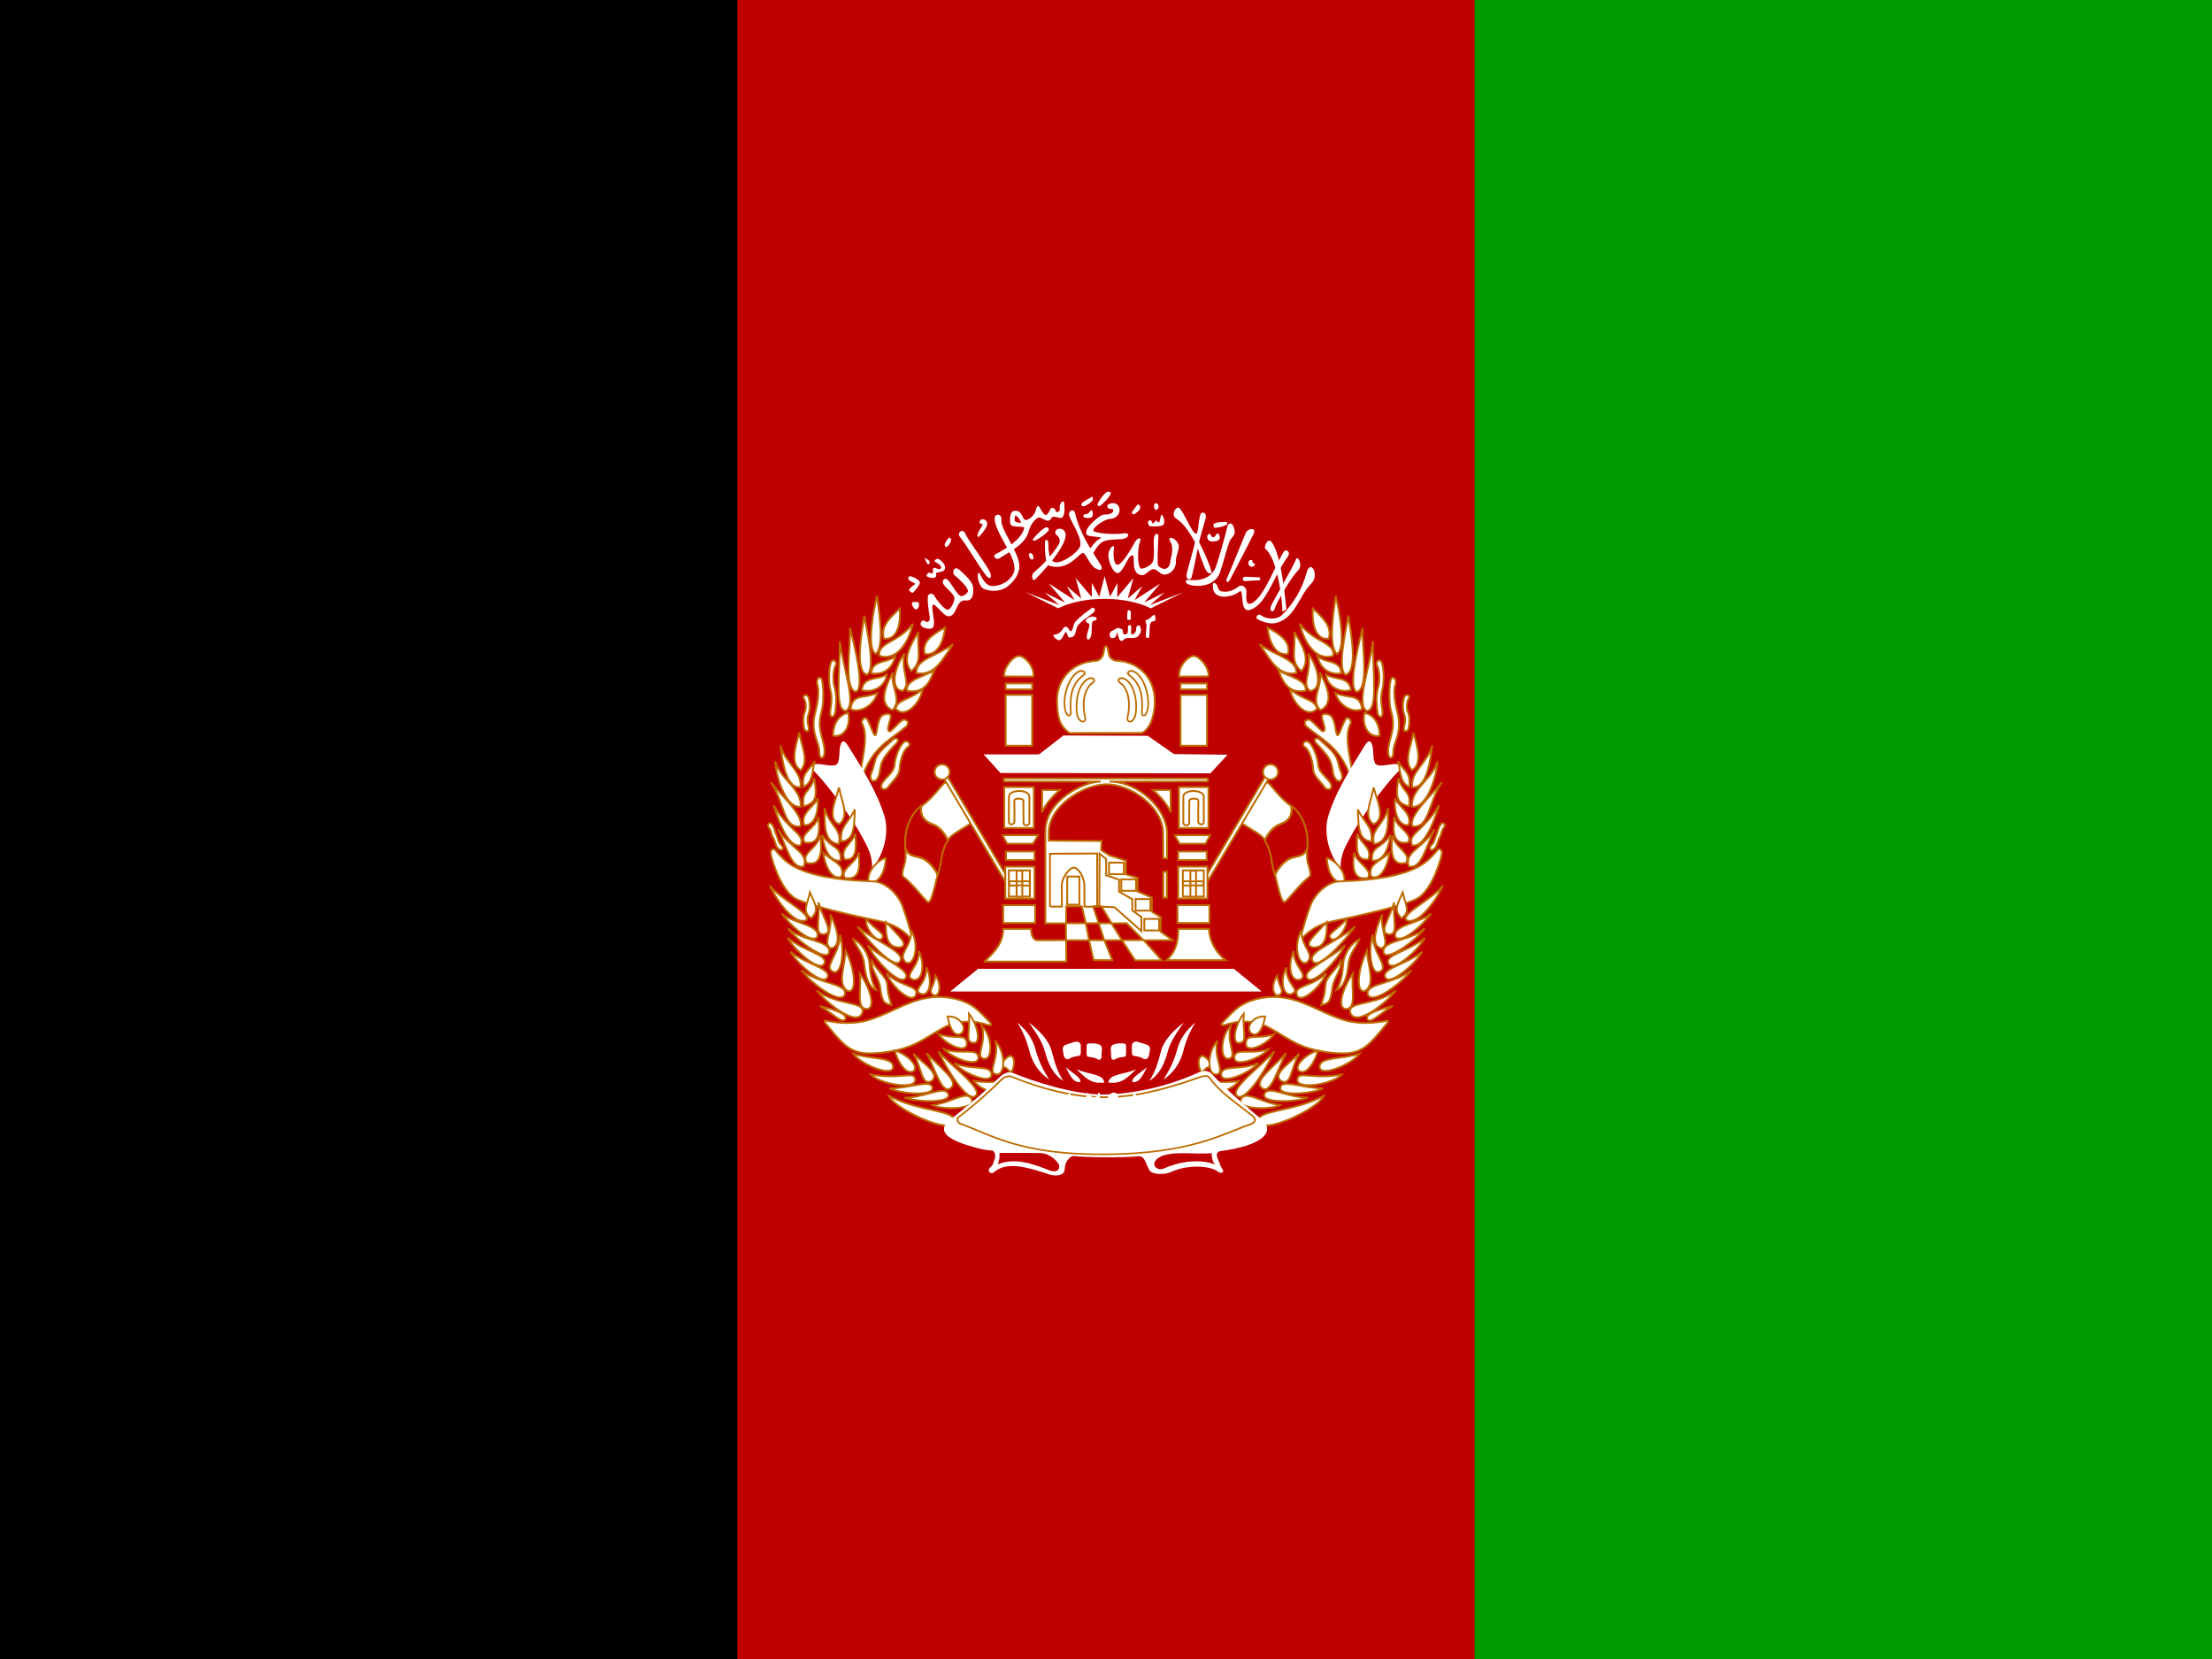 <svg xmlns="http://www.w3.org/2000/svg" xmlns:xlink="http://www.w3.org/1999/xlink" width="640" height="480"><g><path fill="#090" d="M0 0h640v480h-640z"/><path fill="#bf0000" d="M0 0h426.667v480h-426.667z"/><path d="M0 0h213.333v480h-213.333z"/></g><g transform="matrix(1.067 0 0 1.067 0 27.778)" fill="#fff" fill-rule="evenodd" stroke="#bd6b00" stroke-width=".5"><path d="M319.5 225.84l8.354.001c.031 3.157 1.881 6.549 4.48 8.493h-16.008c2.505-2.271 3.19-4.963 3.174-8.494z"/><path d="M266.71 178.53l4.574 5.04 56.934.093 4.667-5.04-14.56-.186-7.094-4.947-22.868-.093-6.627 5.133h-15.027z" stroke="none"/><path d="M290.02 172.74l19.66-.02c2.662-1.407 3.492-5.901 3.479-8.416-.037-7.428-5.232-10.991-10.447-11.18-.781-.039-1.688-.647-1.895-1.359-.514-1.613-.381-2.641-.944-2.584-.501-.007-.354.94-.799 2.452-.245.753-1.091 1.494-1.934 1.538-6.49.324-10.676 5.062-10.513 11.134.11 4.015.577 6.413 3.393 8.436z"/><path d="M257.66 242.83h84.469l-7.561-6.161h-69.348l-7.56 6.161z" stroke="none"/><path d="M296.39 219.69l1.54 4.62h3.499l-2.799-4.621-2.24.001zm-1.959 4.62l.886 4.573 4.106.047-1.493-4.621-3.499.001zm6.953.047l2.847 4.526h5.833l-4.573-4.574-4.107.048zm-34.441 10.36c3.095-2.878 5.071-5.335 5.087-8.867h7.56c.015 1.976.731 3.157 1.821 3.08l7.654-.047-.047-4.526h-5.554l-.001-24.688c-.202-8.727 10.609-13.813 15.028-13.767l-26.275-.047v-.793h55.255l.047.793-26.647.047c7.902.015 15.524 7.499 15.587 13.815v6.999h-1.027l-.047-6.906c0-6.907-8.699-13.363-15.681-13.161-6.036.173-15.4 5.928-15.307 13.115v2.147l14.327.093-.14 2.473 2.249 1.436 4.487 1.43-.066 3.709 3.214.947.028 3.706 3.855 1.655v3.836l2.445 1.506-.112 3.896 3.314 2.333h-7.84l4.9 5.461h-7.234l-3.595-5.461h-4.759l2.147 5.413-5.085-.047-1.215-5.366h-6.206l.047 5.786-22.214.001zm22.168-14.981v4.573h5.321l-1.075-4.573h-4.246z"/><path fill="none" d="M289.39 211.66h3.313v7.607h-3.313z"/><path d="M284.71 219.8h3.234l-.02-5.597c-.042-2.433 2.142-4.885 3.187-4.967 1.159-.044 2.867 2.296 2.924 4.776l.047 5.806 3.431-.007v-14.411l-12.803.068v14.332z" fill="none"/><path fill="none" d="M310.3 223.14h4.014v3.127h-4.014z"/><path fill="none" d="M307.92 217.77h4.014v3.127h-4.014z"/><path fill="none" d="M304.05 212.4h4.014v3.127h-4.014z"/><path fill="none" d="M300.74 207.88h4.014v3.127h-4.014z"/><path d="M298.08 219.82l4.106.14 7.327 6.487v-3.826l-2.473-1.773v-3.034l-3.593-2.052v-3.267l-3.5-1.166v-4.434l-1.774-1.447-.092 14.374z" fill="none"/><path d="M315.43 210.35h.98v7.047h-.98z"/><g id="a"><path d="M257.32 186.53c-1.234-1.982-2.712 2.749-7.788 6.271-2.363 1.608-4.009 5.893-4.025 8.712-.078 1.937.215 3.868-.001 5.741-.136 1.185-1.371 3.816-.527 4.488 2.234 1.661 5.126 5.431 6.468 6.732 1.16 1.017 2.165-5.248 3.035-8.052.933-3.005.515-6.596 3.102-9.372 1.834-1.874 6.459-3.719 5.94-4.554l-6.205-9.967z"/><path d="M257.06 201.88c-.385-.886-.958-1.802-1.656-2.594-.699-.792-1.525-1.457-2.438-1.781-.882-.325-1.779-.751-2.406-1.531-.314-.39-.584-.882-.719-1.469-.125-.544-.123-1.21-.031-1.969l-.281.25c-2.363 1.608-4.016 5.899-4.031 8.719-.031.779-.031 1.539 0 2.313.175.485.344.956.594 1.25.326.383.713.636 1.125.813.824.352 1.775.425 2.656.75.913.324 1.852 1.058 2.656 1.938.767.838 1.357 1.8 1.75 2.656l.219-.813c.845-2.721.697-5.889 2.563-8.531z" fill="#bf0000"/><path d="M249.82 192.39c-.484 3.356 1.385 4.473 3.148 5.123 1.825.649 3.322 2.607 4.093 4.378" fill="none"/><path d="M245.3 203.44c.771 2.893 2.798 2.531 4.561 3.181 1.825.649 3.745 2.957 4.516 4.728" fill="none"/><path d="M255.61 184.48l.925-.594 17.752 29.898-.923.594-17.753-29.898z"/><path d="M257.52 183.29a2.046 2.046 0 1 1-4.092 0 2.046 2.046 0 1 1 4.092 0z"/><path d="M272.7 159.27h7.194v1.65h-7.194z"/><path d="M272.7 162.4h7.194v13.784h-7.194z"/><path d="M272.26 157.39l7.98.047c.312-2.706-2.389-5.629-3.966-5.599-1.559.075-4.076 2.955-4.014 5.553z"/><path d="M292.62 155.76c-1.521.64-2.688 2.377-3.406 4.375-.719 1.998-.991 4.267-.656 6.094v.031c.128.63.301 1.083.5 1.406.199.323.422.513.688.563.265.049.514-.093.656-.313.142-.22.212-.509.188-.844-.144-1.879-.135-3.732.313-5.406.447-1.674 1.338-3.164 2.969-4.375.295-.216.464-.463.5-.719.036-.256-.1-.474-.281-.625-.363-.302-.937-.408-1.469-.188zm.156.438c.371-.154.842-.063 1.031.094.095.079.106.133.094.219-.012.086-.077.234-.313.406-1.713 1.272-2.656 2.871-3.125 4.625-.469 1.754-.459 3.66-.313 5.563.019.258-.055.455-.125.563-.07.108-.107.14-.188.125-.081-.015-.248-.117-.406-.375-.159-.258-.317-.656-.438-1.25-.315-1.714-.037-3.947.656-5.875.693-1.928 1.803-3.538 3.125-4.094z" fill="#bd6b00" stroke="none"/><path d="M295.19 157.73c-1.519.639-2.501 2.292-3.031 4.188-.53 1.895-.613 4.066-.281 5.875.26 1.284.934 1.961 1.594 2.063.33.051.648-.08.844-.344.196-.264.26-.619.156-1.063-.372-1.498-.516-3.366-.25-5.063.266-1.696.94-3.212 2.219-4.125.296-.215.464-.463.5-.719.036-.256-.1-.505-.281-.656-.364-.302-.937-.377-1.469-.156zm.188.438c.37-.154.81-.064 1 .094.095.079.137.134.125.219-.012.085-.108.235-.344.406-1.412 1.009-2.129 2.664-2.406 4.438-.278 1.773-.105 3.665.281 5.219.083.353.001.591-.094.719-.094.127-.214.186-.406.156-.384-.059-.983-.555-1.219-1.719-.318-1.731-.227-3.868.281-5.688.509-1.819 1.457-3.287 2.781-3.844z" fill="#bd6b00" stroke="none"/><path d="M272.31 187.39h8.027v11.107h-8.027z"/><path d="M272.78 204.85h7.747v2.333h-7.747z"/><path d="M272.59 208.95h7.933v8.68h-7.933z"/><path d="M272.03 219.41h8.68v4.853h-8.68z"/><path d="M273.1 202.76h6.995l1.387-2.309h-9.636l1.254 2.309z"/><path d="M282.53 194.25l.066-6.071h4.818c-1.892 1.561-3.652 3.454-4.884 6.071z"/><path d="M273.56 196.74c.048 1.299 1.518.719 1.518.066 0-2.003.026-4.169-.054-5.587-.01-1.045 2.491-.784 2.477-.14.01 1.692.029 4.012.038 5.991-.018.964 1.615.88 1.592 0-.01-2.211-.011-5.425 0-7.052.014-2.095-5.501-2.05-5.544-.047.002 1.645-.03 4.59-.028 6.769z" fill="none"/><path fill="none" d="M273.57 209.98h5.694v7.094h-5.694z"/><path d="M277.21 212.92h2.007v1.167h-2.007z"/><path d="M273.71 212.92h1.96v1.167h-1.96z"/><path d="M275.67 210.07h1.54v2.893h-1.54z"/><path d="M275.67 214.04h1.54v3.08h-1.54z"/><path d="M243.99 138.97c.356 5.567-1.371 8.623-4.32 8.158-.812-3.088 1.036-5.16 4.32-8.158z"/><path d="M237.52 151.31c-2.621-1.333-.73-11.513.276-15.78.744 5.497 1.989 13.309-.276 15.78z"/><path d="M238.45 151.79c4.406 1.533 7.894-3.212 9.073-8.708-3.636 5.019-9.555 5.025-9.073 8.708z"/><path d="M235.11 156.93c-3.445-.91-1.37-11.71-.744-16.03.757 4.462 3.132 14.552.744 16.03z"/><path d="M236.29 156.59c.192-3.725 3.905-2.648 6.468-4.636-.418 1.861-1.994 5.16-6.468 4.636z"/><path d="M232.07 161.58c-3.414-.921-1.362-12.544-1.555-17.329 1.001 4.135 4.17 16.209 1.555 17.329z"/><path d="M233.66 161.08c2.797.909 6.501-.908 6.793-4.239-2.408 1.634-6.254.385-6.793 4.239z"/><path d="M229.52 166.71c-3.265.26-1.804-9.638-1.802-18.857 1.199 8.617 4.467 16.505 1.802 18.857z"/><path d="M230.65 166.26c2.205 1.106 6.156-.662 7.284-4.387-3.984 1.732-6.648.039-7.284 4.387z"/><path d="M256.28 144.13c-.581 4.829-2.554 7.638-5.503 7.174-.812-3.088 1.578-5.062 5.503-7.174z"/><path d="M248.48 156.52c4.898.695 6.662-3.064 9.96-7.87-4.621 3.344-10.146 4.039-9.96 7.87z"/><path d="M247.09 155.97c-2.67-3.204-.09-7.228 1.951-10.657-.438 5.102 1.3 7.941-1.951 10.657z"/><path d="M245.91 161.26c-.301-3.134 5.038-3.83 7.452-5.572-.812 1.811-2.043 6.686-7.452 5.572z"/><path d="M244.79 161.33c-3.691-.418-2.159-6.686.487-10.17-1.115 4.807 1.95 8.15-.487 10.17z"/><path d="M242.01 166.55c-4.202-1.858-1.509-7.127.07-10.238-.674 4.086 2.693 7.196-.07 10.238z"/><path d="M242.84 166.06c2.205 2.879 6.501-.859 7.383-5.224-3.738 3.112-6.5 2.601-7.383 5.224z"/><path d="M233.24 186.32c-.432-4.287 2.793-12.084.504-16.24-.312-.571.685-2.087 1.329-1.167 1.006 1.468 2.041 5.652 2.474 4.107.459-1.68.529-4.651 2.016-5.228.949-.338 2.291-.559 1.925.934-.364 1.436-1.178 3.419-.276 3.547.523.078 2.03-1.954 3.3-2.893 1.023-.837 2.549.473 1.053 1.726-4.861 4.037-9.57 5.854-12.326 15.214z"/><path d="M224.51 250.85c-.57-.109-1.352-.303-.641.584 5.679 6.996 7.322 8.924 15.603 7.94 8.365-1.101 10.357-3.364 16.214-6.65 3.128-1.835 7.703-2.243 11.17-1.105 1.614.528 2.591.56 1.434-.598-1.157-1.157-2.525-2.731-3.949-3.815-3.118-2.394-8.407-3.432-12.723-2.662-6.104.957-11.148 4.844-17.176 6.312-3.167.723-6.641.614-9.932-.005z"/><path d="M272.3 263.35c1.056.131 1.725 2.177 2.245.792.882-2.242.264-4.026-.726-3.829-1.17.312-3.148 2.934-1.518 3.037z"/><path d="M220.6 182.92c-1.215-1.269-.864-1.754.933-1.774 1.425-.09 4.249.873 5.321.093.982-.713.591-3.738 1.027-5.133.19-.778.735-1.999 1.959-.093 3.622 5.805 8.146 12.773 10.08 19.6 1.057 3.826.062 9.8-3.454 13.814.124-3.423-1.152-5.725-2.707-8.587-1.921-3.762-9.056-13.951-13.16-17.919z" stroke="none"/><path d="M235.53 213.44c3.983.019 4.667-5.32 4.667-6.813-1.96.373-5.414 3.64-4.667 6.813z"/><path d="M269.95 265.26c2.833.645 2.794-6.178-.1-9.07 1.274 4.382-2.129 8.388.1 9.07z"/><path d="M268.85 265.2c.187 3.243-7.959-.424-10.052-2.946 4.813 2.045 9.815.352 10.052 2.946z"/><path d="M265.28 260.57c.291 3.141-7.064.379-9.238-2.074 4.83 1.56 8.916-.511 9.238 2.074z"/><path d="M266.63 261.01c2.833.645 2.374-6.412-.379-8.837 1.321 4.709-1.849 8.155.379 8.837z"/><path d="M263.65 256.72c2.833.645 1.207-5.431-.893-7.857.341 4.43-1.055 7.502.893 7.857z"/><path d="M262.15 256.7c.292 3.235-5.43.751-7.651-2.309 4.783 1.561 7.33-.276 7.651 2.309z"/><path d="M260.59 254.24c1.856-1.334-.113-4.863-3.645-4.645.346 2.131 1.566 5.88 3.645 4.645z"/><path d="M274.54 268.87c.187 3.243-7.96 1.63-10.519-1.825 5.139.971 10.281-.768 10.519 1.825z"/><path d="M242.18 263.07c.292 3.235-8.602-.322-10.823-3.383 4.783 1.561 10.502.798 10.823 3.383z"/><path d="M247.63 264.45c1.856-1.334-1.933-4.77-4.951-5.578.346 2.131 2.872 6.813 4.951 5.578z"/><path d="M248.2 266.69c.199 2.908-9.537 1.313-12.084-1.374 8.377 1.514 11.81-1.117 12.084 1.374z"/><path d="M252.76 268.63c1.081 2.701-8.264 2.042-11.545.471 5.301-.046 10.802-2.353 11.545-.471z"/><path d="M257.13 270.6c1.034 2.421-7.61 2.369-11.824 1.03 5.581-.046 10.801-3.426 11.824-1.03z"/><path d="M263.42 271.9c1.531 2.865-7.588 3.143-10.547 1.733 5.272-.725 9.242-3.988 10.547-1.733z"/><path d="M252.74 267c-2.901 1.829-2.746-3.564-5.053-7.3 3.626 3.302 7.019 5.555 5.053 7.3z"/><path d="M257.88 268.94c-2.433 2.156-4.379-5.246-6.594-9.399 3.58 3.954 8.839 7.609 6.594 9.399z"/><path d="M264.68 271c-2.061 2.389-8.02-7.018-10.187-11.919 3.299 3.815 11.826 9.895 10.187 11.919z"/><path d="M258.88 278.18c-1.028 3.632-16.192-3.423-17.885-7.079 8.677 4.598 18.092 3.636 17.885 7.079z"/><path d="M210.15 204.38c-.355-.46-1.374.012-1.119 1.121.237 1.5 2.449 9.203 6.252 11.853 2.712 1.954 16.965 5.102 23.427 6.439 3.556.716 6.535 2.49 8.868 5.321-.965-3.702-1.741-6.445-2.987-9.8-1.211-2.948-4.421-6.174-7.746-6.347-6.175-.222-14.167-.748-19.974-3.267-2.997-1.252-4.792-2.944-6.72-5.32z"/><path d="M245.54 234.87c1.947 1.434 4.096-3.704 1.623-8.588-.078 4.701-3.814 6.279-1.623 8.588z"/><path d="M247.41 239.58c2.693.827 3.536-3.937 1.763-7.747.296 4.094-4.234 6.56-1.763 7.747z"/><path d="M249.46 243.36c2.601 1.295 3.585-3.518 1.716-7.092.204 4.559-3.72 5.904-1.716 7.092z"/><path d="M248.39 243.65c-1.03 3.08-7.007-2.655-8.014-5.775 3.709 3.685 8.757 3.278 8.014 5.775z"/><path d="M245.68 238.94c-1.171 3.08-8.687-4.85-10.348-8.668 3.709 3.685 11.184 6.497 10.348 8.668z"/><path d="M244.19 234.32c-1.171 3.5-9.34-5.829-11.654-9.135 3.897 3.639 12.537 6.592 11.654 9.135z"/><path d="M243.93 230.86c2.877-.559-.163-2.955-3.689-6.849-.165 4.1.508 6.966 3.689 6.849z"/><path d="M239.08 228.53c1.242-1.353-1.191-1.929-4.203-5.31-.444 2.28 2.794 6.454 4.203 5.31z"/><path d="M253 243.73c1.574.921 2.652-2.304.69-5.225-.449 3.159-2.133 4.037-.69 5.225z"/><path d="M218.81 223.38c-3.342 2.004-8.652-5.992-10.068-9.282 2.933 3.775 10.699 7.224 10.068 9.282z"/><path d="M221.65 228.04c-1.85 2.051-7.671-3.519-9.694-6.341 3.12 2.702 10.512 3.024 9.694 6.341z"/><path d="M224.82 232.22c-.61 2.801-9.106-3.495-11.092-6.476 3.663 3.452 11.649 3.14 11.092 6.476z"/><path d="M223.52 235.25c-1.311 2.522-8.221-3.727-9.879-6.987 4.222 3.684 10.949 4.493 9.879 6.987z"/><path d="M219.97 222.97c2.18-2.299 1.252-3.376-.338-6.999-.869 3.721-2.179 5.205.338 6.999z"/><path d="M222.86 227.31c3.954.174.038-4.638-.897-8.679.344 4.606-1.014 8.238.897 8.679z"/><path d="M225.38 231.13c2.74-.619 1.95-4.497-.151-9.193.436 5.074-2.32 8.005.151 9.193z"/><path d="M224.45 238.8c-1.03 3.08-8.826-4.056-10.067-6.755 3.943 3.312 10.763 4.446 10.067 6.755z"/><path d="M229.12 243.61c-1.17 3.082-9.339-3.167-11.839-6.568 4.922 3.872 12.443 3.513 11.839 6.568z"/><path d="M233.88 248.46c-1.31 4.294-9.853-2.561-12.399-5.915 5.436 4.151 13.096 2.859 12.399 5.915z"/><path d="M225.85 237.43c2.321 1.201 3.258-5.384 1.949-10.033.018 5.074-4.654 8.845-1.949 10.033z"/><path d="M229.81 242.66c2.788.828 1.904-6.269-.478-10.873-.309 4.561-2.366 8.892.478 10.873z"/><path d="M234.76 247.56c3.114.174.971-6.084-1.597-9.613.437 4.607-1.013 9.079 1.597 9.613z"/><path d="M229.3 250.23c-.936 1.586-3.226-1.347-6.986-3.489 3.382.884 7.402 2.018 6.986 3.489z"/><path d="M227.52 197.49c2.906-2.15.689-6.173 0-9.998-.935 3.628-3.397 8.389 0 9.998z"/><path d="M227.42 202.85c-4.366-.524-3.709-6.171-3.841-9.751 1.313 4.859 4.892 5.679 3.841 9.751z"/><path d="M228.11 202.12c3.694-.214 3.498-4.417 3.695-8.668-1.872 3.908-4.089 4.514-3.695 8.668z"/><path d="M227.96 207.34c-2.873.229-4.366-2.594-5.023-6.993 2.725 4.055 5.204 2.791 5.023 6.993z"/><path d="M228.99 206.99c3.694.475 3.104-3.825 2.955-6.995-1.133 3.021-4.137 3.973-2.955 6.995z"/><path d="M223.23 205.17c.295 2.807 2.069 7.634 4.926 6.55 1.181-3.448-2.512-4.137-4.926-6.55z"/><path d="M229.04 212.02c-1.281-2.462 2.905-3.695 3.792-6.895.509 4.58.082 7.585-3.792 6.895z"/><path d="M217.13 182.84c2.3-2.477.269-6.406-.421-10.231-.935 3.628-2.557 8.435.421 10.231z"/><path d="M217.06 187.45c-4.039.41-5.016-7.804-5.427-11.337 1.313 4.859 5.965 7.079 5.427 11.337z"/><path d="M217.89 187.37c2.854-1.474 2.191-4.649 3.088-7.035-1.919 2.928-3.669 3.347-3.088 7.035z"/><path d="M217.09 192.75c-4.225.362-6.742-8.739-6.874-12.318 1.313 4.859 7.366 7.5 6.874 12.318z"/><path d="M217.9 192.61c3.973-.914 3.498-3.483 2.902-7.642-1.265 4.188-3.482 3.301-2.902 7.642z"/><path d="M217.04 198c-4.646.788-4.32-6.561-8.009-11.893 3.191 3.96 8.936 8.95 8.009 11.893z"/><path d="M218.09 197.75c3.507.102 3.85-5.179 3.656-7.321-.806 2.134-4.93 4.16-3.656 7.321z"/><path d="M209.78 192.34c1.742 5.654 4.216 11.32 7.259 10.89 1.461-3.215-2.886-3.624-7.259-10.89z"/><path d="M218.14 202.4c-1.281-2.462 2.905-3.695 3.792-6.895.509 4.58.082 7.585-3.792 6.895z"/><path d="M210.98 198.8c2.487 5.094 3.609 10.948 7.024 10.097 1.275-3.961-3.771-4.79-7.024-10.097z"/><path d="M218.71 207.93c-1.467-2.695 2.719-3.648 3.745-7.362.555 4.861.036 8.331-3.745 7.362z"/><path d="M225.87 173.45c2.451.663 5.022-2.089 4.131-6.208-2.801.698-4.087 3.241-4.131 6.208z"/><path d="M218.03 171.39c.214 1.159 1.623 1.264 1.214-.373-.342-1.328-.4-2.327 0-3.407.548-1.353.366-3.658-.047-4.62-.416-1.015-1.793-.421-1.214.374.638.921.671 2.837.233 3.732-.577 1.321-.42 3.075-.186 4.293z"/><path d="M240.9 187.31c-.947 1.393-2.881.541-1.408-1.372 1.207-1.549 2.928-2.814 3.055-4.414.1-2.029 1.291-5.107 2.373-6.145 1.118-1.106 2.409.45 1.214 1.187-1.343.872-2.215 4.457-2.185 5.836-.045 2.001-2.041 3.447-3.049 4.907z"/><path d="M237.92 185.07c-.947 1.393-2.457.585-1.601-1.652.722-1.549.8-3.468 1.604-4.6 1.125-1.716 3.031-3.147 4.112-4.185 1.118-1.106 2.046-.04 1.021.907-1.244 1.245-2.595 2.795-3.345 3.969-1.399 2.281-.783 4.1-1.791 5.561z"/><path d="M222.18 177.86c-.112 1.967 1.471 2.443 1.4-.409-.072-2.978-2.179-5.702-.886-10.235.68-2.218.692-6.281.28-8.441-.362-2.142-1.886-.743-1.307.926.638 1.934-.119 5.644-.607 7.511-1.463 5.434 1.207 8.08 1.121 10.649z"/><path d="M226.5 166.98c-.232 1.81-1.764 1.974-1.319-.582.371-2.075.435-3.635 0-5.321-.596-2.114-.397-5.713.051-7.215.452-1.586 1.949-.657 1.319.584-.693 1.438-.73 4.431-.253 5.829.627 2.064.457 4.803.203 6.706z"/><path d="M210.94 204c.758.902 2.036.298.871-.923-.953-.987-.639-1.298-1.22-2.5-.574-1.343-.544-2.084-1.238-3.044-.613-.91-1.535.018-.917.785.775.906.561 1.574 1.036 2.451.876 1.5.663 2.288 1.468 3.232z"/><path d="M231.34 228.61c2.439 1.199 4.291 4.196 4.413 6.636.207 2.809.612 5.18 1.873 7.176-2.008-.559-2.97-3.76-3.255-6.825-.289-3.173-1.999-4.549-3.031-6.987z"/><path d="M236.42 234.49c1.688 3.116 4.049 4.304 4.169 6.617.204 2.661.407 2.797 1.128 5.414-1.987-.53-2.487-.703-3.024-4.685-.331-2.798-2.571-4.772-2.273-7.346z"/><path d="M288.97 263.32c.949 1.788 2.038 4.511 4.013 4.013.031-1.369-2.131-2.318-4.013-4.013z" stroke="none"/><path d="M291.91 263.93c3.835 1.572 7.147 1.184 7.56 3.595-3.598.388-4.914-1.089-7.56-3.595z" stroke="none"/><path d="M275.85 251.24c2.583 2.116 4.259 4.531 5.04 7.653.815 2.908 1.96 5.226 3.641 7.84-2.738-1.867-4.46-4.407-5.321-7.468-.756-3.008-1.649-5.256-3.361-8.025z" stroke="none"/><path d="M279.03 251.23c2.769 2.21 5.379 4.719 6.161 7.84.815 2.908 1.307 5.133 3.174 8.027-2.924-1.867-4.086-4.688-4.947-7.748-.756-3.007-2.49-5.255-4.388-8.119z" stroke="none"/><path d="M288.17 258.47c-.076-.546.297-1.023.747-1.166.874-.327 1.745-.594 2.613-.84.986-.233 1.538.471 1.541.933.005.769.041 1.423 0 2.006-.054.726-.192.78-.653.888-.738.124-1.684.251-2.426.747-.588.361-1.153.075-1.447-.559-.19-.485-.294-1.434-.374-2.008z" stroke="none"/><path d="M298.8 258.47c.068-.546-.22-1.069-.621-1.213-.781-.327-1.559-.407-2.38-.374-.911-.014-1.141.191-1.144.653-.004.769-.036 1.516 0 2.099.048.726.032.78.444.888.66.124 1.784.158 2.447.653.525.361 1.124.075 1.153-.606-.013-.514.03-1.527.101-2.101z" stroke="none"/></g><use x="-600" xlink:href="#a" transform="scale(-1 1)" width="600" height="400"/><g stroke="none"><path d="M328.54 286.65c.047 1.181.188 2.131.888 3.08-4.076-1.633-9.831-.759-13.767 1.074-1.756.839-3.88-.958-1.821-2.66 2.929-2.374 9.706-1.027 14.7-1.493zm-57.505-.062c.057 1.113-.072 2.134-.481 3.106 4.431-1.835 9.188-.311 13.664 1.494 3.077 1.272 3.326-.931 2.782-1.693-.934-1.352-2.742-2.837-5.028-2.869-1.522-.021-7.382-.074-10.937-.038zm3.74-21.642c-1.236-.533-2.672-.02-3.96 1.336-4.327 4.24-9.404 8.371-13.502 11.584-1.529 1.328-3.092 3.712 3.431 6.094.237.09 4.991 1.852 8.004 1.964 1.23-.035 1.227 1.803.999 2.292-.52.978-.143 1.352-1.193 2.294-1.094.923.117 2.119.977 1.307 3.672-3.188 9.627-1.148 15.366.718 1.356.375 3.837.27 3.816-1.601.024-2.038 1.5-3.479 2.404-3.531 2.343.406 13.919.535 17.485.102 2.079-.27 2.204 2.848 3.316 4.077.767.815 3.719 1.031 5.743.137 4.001-1.859 10.097-1.859 12.582-.082 1.021.778 1.828.147 1.247-.643-.748-1.08-.731-1.581-1.103-2.433-.933-1.898-.189-2.363.79-2.5 11.054-1.425 14.582-5.197 11.202-8.272-4.364-3.828-9.223-7.676-13.408-12.198-1.135-1.199-1.885-1.681-4.247-.699-7.221 3.289-16.388 5.686-25.358 5.862-8.347.072-19.824-3.789-24.589-5.807z"/><path d="M326.62 265.54c-.58.058-1.197.238-1.656.406-8.921 3.134-17.117 5.328-25.656 5.313-8.335-.015-17.066-2.309-24.906-5.531-.446-.191-.96-.161-1.469-.031-.509.13-1.012.366-1.344.688-3.641 3.627-7.582 7.148-11.812 10.344-.639.488-.535 1.731.5 2.156h.031c8.304 2.979 16.412 8.531 39.625 8.313 23.433-.221 31.746-5.64 39.188-8.125.525-.2 1.064-.499 1.313-.969.124-.235.158-.526.063-.813-.095-.287-.284-.554-.625-.844h-.031c-4.223-3.452-8.749-6.206-11.719-10.406-.334-.479-.92-.558-1.5-.5zm.031.438c.507-.051.895.027 1.094.313 3.041 4.301 7.621 7.074 11.812 10.5.3.254.442.48.5.656.059.176.044.296-.031.438-.15.284-.59.57-1.063.75-7.534 2.516-15.668 7.904-39.031 8.125-23.115.218-31.094-5.302-39.469-8.313-.755-.31-.687-1.161-.406-1.375 4.242-3.206 8.227-6.741 11.875-10.375.251-.243.653-.45 1.094-.563.441-.112.912-.131 1.219 0 7.879 3.238 16.613 5.578 25.031 5.594 8.618.016 16.903-2.203 25.844-5.344.445-.163 1.024-.356 1.531-.406z" fill="#bd6b00"/><path d="M269.71 114.56c-.068-1.379 2.069-1.484 1.824.412-.313 2.362 4.458 8.342 4.854 12.029.265 2.473-1.453 4.637-3.154 5.984-2.086 1.616-5.293 1.393-6.794.467-.908-.731-1.736-3.233-1.056-4.224.24-.333 1.327 3.673 3.721 3.657 3.258-.021 5.897-2.468 5.993-4.651.167-3.801-5.329-9.809-5.389-13.675z"/><path d="M279.24 123.95c.539-.385 1.399 1.296.792 1.716-.505.337-1.492-1.249-.792-1.716z"/><path d="M280.69 120.54c-.272.132-.814-.056-.652-.287.762-1.089 2.387-2.728 3.565-3.3.362-.176.995.463.777.776-.705 1.007-2.42 2.195-3.689 2.811z"/><path d="M293.28 110.55c.302-.631 2.117-1.344 2.579-1.771.428-.438.632.37.449.752-.302.631-1.868 1.695-2.555 1.724-.369.015-.656-.324-.473-.705z"/><path d="M297.59 110.75c.393-1.107 1.661-2.786 2.533-3.339.448-.283 1.252-.06 1.101.364-.333.94-1.884 2.581-2.927 3.355-.317.282-.798-.123-.707-.38z"/><path d="M293.9 113.52c-.263.132-.121.691.133.776.539.179 1.52.214 1.964-.031.645-.398.351-2.844-.512-1.537-.579.806-1.002.547-1.584.792z"/><path d="M286.61 119.14c-1.318-1.026.355-2.464 1.732-1.46 2.683 2.024-4.003 9.778-7.641 13.403-.665.71-1.25-1.078-.397-1.848 2.608-2.212 5.05-4.855 6.747-7.585.327-.526.64-1.659-.442-2.509z"/><path d="M301.88 112.47c.164-.982-1.589.021-1.621-1.281-.017-.689 1.915-1.173 2.723-.38 1.364 1.384.344 3.718-1.925 3.865-1.891.084-5.046 2.685-4.566 3.232.546.675 5.45 1.121 8.302.675 1.766-.248 1.395 1.331-.413 1.545-1.748.201-3.172.015-4.805.528-1.922.549-2.761 3.129-3.829 4.092-.238.167-.879-.846-.636-1.227.769-1.203 1.996-3.045 3.346-3.572.852-.345-2.349-.454-3.37-.745-.81-.244-.575-1.274-.264-1.848.412-.895 3.429-3.916 4.645-3.867 1.142.048 2.3-.284 2.413-1.017z"/><path d="M306.96 112.73c.567-.501.858-1.338 1.453-1.848.326-.327.847.065.76.853-.073.621-.907 1.156-1.467 1.623-.456.342-.987-.396-.745-.628z"/><path d="M313.43 110.43c.845-.093 1.055 1.537.131 1.801-.56.187-1.05-1.705-.131-1.801z"/><path d="M311.3 115.47c-.013 1.404.68 1.275 2.002 1.227 1.283-.048 2.412.033 2.407-1.235-.006-1.314-.728-2.464-.939-1.569-.186.84-.334 2.215-.823 1.616-.461-.515-.278-.628-1.072.217-.44.466-.49-.226-.754-.66-.184-.257-.821.208-.822.404z"/><path d="M302.08 122.63c-.315 1.858-.026 4.459.925 4.488 1.175.038 3.608-4.061 4.759-6.188.691-1.187 1.877-1.394 1.382-.156-.749 1.91-.682 5.998-.024 7.199.354.647 2.964-.593 3.386-1.515.767-1.675.143-4.762.412-6.647.13-1.238 1.263-1.496 1.203-.349-.112 2.052-.307 5.815-.162 7.524.086.982 2.895 2.432 3.346-.543.238-1.872 1.202-3.719-.047-5.793-.774-1.297 1.136-1.135 2.166.637.72 1.206-.607 3.201-.56 4.744.119 2.373-1.726 3.721-3.065 3.749-1.197.024-1.977-1.446-2.958-1.467-1.088-.069-2.207 1.693-3.106 1.631-3.486-.238-1.64-5.333-2.702-5.396-1.181-.07-2.574 4.994-4.029 4.813-1.435-.172-2.92-4.127-2.322-5.8.54-1.557 1.558-1.922 1.398-.932z"/><path d="M318.96 114.6c-1.701-1.038.108-3.736.939-2.788 1.606 1.923 3.224 6.487 4.356 6.864.717.239.683-3.374 1.189-5.016.326-1.213 1.793-.817 1.512.737-.096.519-1.916 6.421-1.776 6.655 1.262 2.522 2.51 5.081 3.3 7.788.326 1.167-1.075.381-1.242.139-.895-1.337-2.461-6.452-2.461-6.219-.72 3.598-.89 4.66-1.655 7.717-.233.98-1.675.801-1.35-.924.313-1.418 2.375-8.393 2.259-8.595-1.621-2.862-3.104-5.125-5.07-6.359z"/><path d="M322.03 131.2c-.474-.054-1.21 1.055 1.152 1.491 3.156.571 6.611-.492 7.67-3.587 1.212-3.687 2.014-7.176 2.647-8.493.791-1.535 1.803-1.411 1.056-3.651-.527-1.612-1.51-1.126-1.717-.264-.552 2.35-2.646 9.952-3.3 11.352-1.233 2.555-3.718 3.565-7.508 3.152z"/><path d="M328.35 119.07c-.338-.725-1.127-.164-.986.629.084.717.665 1.107 1.25 1.087.692-.024 2.155.023 2.159-1.125.002-.807-.632-1.481-1.103-.591-.45.806-1.03.722-1.32 0z"/><path d="M329.14 116.03c-.243.168-.025 1.066.264 1.056 1.031-.034 2.492-.363 3.275-.908.229-.159.134-.702-.192-.691-.994.033-2.576.007-3.346.543z"/><path d="M337.9 118.29c.747-1.167 2.806-1.286 2.066.38-.524 1.148-5.652 11.055-6.352 12.315-.763 1.417-1.388.715-.846-.388.73-1.42 4.898-11.962 5.132-12.307z"/><path d="M330.18 133.04c-.219-.788-1.442-1.954-1.304.155.244 3.829 5.504 2.618 7.096 1.258 1.446-1.281.191 4.322 2.112 4.922 1.058.339 3.051-1.105 4.031-2.376 2.717-3.525 4.445-8.578 7.058-12.058.987-1.361-.54-2.332-1.158-1.249-2.272 3.81-5.094 11.585-8.176 13.604-2.512 1.608-1.768-2.07-1.855-3.175-.11-.811-1.098-2.003-2.416-.908-.921.72-2.352 1.305-3.648 1.188-.751-.042-1.386-.029-1.739-1.359z"/><path d="M339.57 125.93c.028-.216-1.112-.314-1.056.792.039.819 1.019 1.041 1.188.924 1.541-1.121-.327-.562-.131-1.716z"/><path d="M337.33 130.42c-.303.071-.582 1.04.133 1.095.653.047 3.213-.228 3.921-.187.458-.017.632-.892-.349-.845-1.19.06-2.754-.239-3.704-.063z"/><path d="M275.37 113.76c.406.019 1.52 1.462 1.447 1.913-.05.213-1.191-.032-1.54-.327-.258-.218-.154-1.598.093-1.587zm-5.369 10.452c-1.018.555.161 1.651.923 1.188 2.861-1.853 7.155-3.798 8.052-7.468.288-1.243 1.443-3.148 2.54-3.573 1.06-.411 2.598 1.917 3.603.085.589-1.047 2.653.687 3.151-.433.607-1.353.318-2.098.343-3.395-.044-.849-.693-1.103-1.164.272-.245.623.043 1.251-.157 1.576-.152.247-.625.486-.9.28-.253-.19-.078-.72-.685-.955-.235-.118-.613-.216-.776.085-.72 1.285-1.119 2.483-2.128 1.117-.898-1.176-1.353-3.209-2.012-.427-.237.982-1.729 2.407-2.609 2.407-1.099 0-.823-2.894-3.237-2.453-1.241.265-1.155 2.64-.97 3.518.305 1.22 3.932.344 3.751 1.141-.62 2.771-4.467 5.405-7.727 7.035z"/><path d="M247.3 137.42c-.154.464.462 1.723 1.101 1.816.627.047.947-1.359.745-1.816-.149-.336-1.737-.329-1.847 0z"/><path d="M250.63 142.3c-.403-.434-1.589.73-.63 1.553.539.436 2.512 1.069 3.052.148.731-1.185-.72-5.488-.078-6.057.502-.444 2.828 2.874 3.976 3.113 2.697.374 2.05-4.618 4.957-4.279 1.981.264 2.198-2.211 1.922-3.757-.221-1.483-2.622-3.624-3.726-4.581-1.453-1.209-2.1.892-1.189 1.584 1.173.939 3.236 2.837 3.565 4.092.155.593-1.434 1.77-2.019 1.452-1.351-.737-2.608-3.898-3.789-4.62-.403-.246-1.393.31-.916 1.296.536 1.057 2.905 2.693 3.044 3.821.125 1.029-1.056 3.253-1.831 3.253-.853 0-3.027-2.688-3.706-3.953-.339-.606-1.515-.547-1.638.289-.195 1.256.182 3.912.481 5.559.238 1.559-.878 1.638-1.475 1.087z"/><path d="M246.56 133.73c-.339.384.792 1.134 1.017.939.436-.378 2.129-2.307 1.803-2.982-.29-.602-2.619-1.919-2.997-1.267-.702 1.129 2.195 1.634 1.741 1.965-.223.128-1.02.679-1.563 1.344z"/><path d="M250.73 125.27s.728 2.489 1.32 1.452c.479-.719-1.32-1.452-1.32-1.452z"/><path d="M251.92 129.23c-.266.146-1.017.74-.528 1.056.773.457 2.876.819 2.421-.676-.276-.881 3.171.025 2.331-2.36-.22-.66-1.259-1.612-1.77-1.747-.325-.086-1.429.52-.738.853.504.261 2.025 1.155 1.46 1.74-.642.612-1.088-.275-1.886-.132-.401.076-.14 1.219-.366 1.529l-.923-.264z"/><path d="M257.4 119.77c-.435.217-1.214 1.396-1.242 1.941-.015.291.303.691.552.567.456-.228 1.161-1.344 1.188-1.856.017-.324-.227-.787-.497-.652z"/><path d="M260.24 119.46c-.84-1.027.891-2.551 1.67-.496.471 1.289 5.488 7.892 6.514 10.132.726 1.516-.026 2.142-.925 1.056-2.541-3.242-4.626-7.283-7.26-10.692z"/><path d="M265.39 119.6c.895-.969 2.721-2.949 2.229-4.053-.378-.95-1.487-.855-1.677-.636-1.086 1.296.772.971.504 1.413-.553 1.038-1.104 1.61-1.389 2.608-.067.234.172.843.333.668z"/><path d="M343.17 122.84c-.643-.521.632-3.044 1.494-2.053 2.368 2.74 3.468 11.636 4.152 18.294 0 0-1.064.888-1.073.747 0-3.547-1.425-14.397-4.574-16.987z"/><path d="M290.07 114.18c-.766-1.76 1.149-2.412 1.436-1.157 1.331 5.783 4.517 10.161 6.942 14.093.73 1.229.145 1.962-1.631.831-1.229-.843-2.478-3.916-3.082-4.037-1.094-.204-3.713 4.993-9.07 3.509-1.386-.387-1.294-4.508-1.32-6.328-.059-.853.884-1.079.916.085.049 1.678-.002 5.164 2.144 5.281 1.75.098 5.627-2.377 6.444-4.311.728-1.989-1.952-5.941-2.78-7.967z"/><path d="M344.61 138.38c.428-1.191 6.114-10.735 6.861-12.835.382-1.013 2.014 1.737.421 3.22-1.4 1.26-5.531 8.034-6.302 10.408-.355 1.072-1.431.561-.98-.793z"/><path d="M354.28 129.28c1.05-3.935 3.593.607 1.353 2.847-3.458 3.387-4.5 9.854-9.987 10.827-1.479.318-4.082-.665-4.854-1.214-.301-.214.195-1.619 1.119-.933 1.337 1.044 4.098 1.279 5.555.093 3.118-3.061 5.657-7.114 6.813-11.621z"/><path d="M297.27 142.02c-.247.284-1.004.238-1.072.637-.297 1.48 0 2.23-.326 3.656-.312 1.364-1.259 1.416-1.195.303.086-1.442 1.275-3.478.435-3.617-.559-.131-.99-.879-.412-1.248 1.092-.757 1.678-.642 2.429-.413.262.08.329.465.141.683z"/><path d="M296.5 140.09c-1.448 1.266-2.791 1.784-4.123 3.384-.545.656-.529 1.57-.854 2.406-.326.888-1.375 1.062-1.7.877-.544-.357-.465-2.003-1.072-1.117-.515.816-.847 1.94-1.608 1.926-.688-.014-1.987-1.422-1.328-1.49 2.252-.231 2.224-2.033 3.068-2.151.946-.127 1.008 1.488 1.592 1.165.459-.235.675-2.117 1.173-2.625 1.527-1.56 2.735-2.385 4.292-3.531.788-.628 1.351.505.559 1.156z"/><path d="M301.78 144.94c-1.159.234-.962 1.724-.621 1.909.561.262 1.43.372 1.755-1.342.152-.704.289 3.498 1.831 1.879.888-.981 3.087.178 4.008-1.056.659-.822.863-1.395.349-2.609-.149-.369-1.052-.188-1.001.708.045.755-.535 1.687-1.29 1.528-.367-.067.207-1.847-.161-2.329-.203-.265-.511-.237-.713.038-.283.385.284 2.091-.646 2.315-1.174.271-.559-1.141-1.056-1.399-1.598-.806-1.752.209-2.454.357z"/><path d="M310.83 142.08c.849-.239.584-.24 1.921-1.334.521-.394.624.76.569 1.216-.097.775-1.018.228-1.303.91-.418.886-.248 2.948-.388 3.788-.096.431-.787.394-.853.054-.198-1.024.14-2.026.108-3.307-.011-.435-.633-1.117-.053-1.327z"/><path d="M305.83 139.46c-.205.927-.19 1.69-.19 2.325.047.514.986.183.982.117-.047-.814.139-1.939-.102-2.253-.13-.169-.643-.365-.69-.19z"/><path d="M299.54 130.19l-1.458 5.594-2.029-3.75v3.844l-4.375-5.188 1.522 5.563-3.931-3.344 2.092 3.781-6.975-4.5 4.439 5.188-5.58-2.75 3.995 3.375-9.13-3.438 8.813 4.344c3.223-1.588 7.641-2.563 12.554-2.563 4.896 0 9.335.984 12.554 2.563h.063l8.75-4.344-9.004 3.469 3.931-3.406-5.516 2.719 4.375-5.156-6.975 4.5 2.092-3.781-3.931 3.344 1.522-5.563-4.375 5.219.063-3.875-2.029 3.75-1.458-5.594z"/></g></g><path d="M311.275 321.739c0 .632-.095 1.545-.285 2.739h-.442c0-.813-.038-1.439-.114-1.876-.071-.437-.214-.958-.428-1.562-.176-.509-.369-.942-.578-1.298-.209-.361-.544-.842-1.006-1.441l.884-2.183c.409.523.699.925.87 1.205.195.323.378.73.549 1.22.176.49.311 1.003.407 1.541.095.537.143 1.089.143 1.655" fill="#fff"/><path d="M318.208 317.515c0 .666-.126 1.165-.378 1.498-.252.333-.682.571-1.291.713.176.618.292 1.101.35 1.448.062.347.093.735.093 1.163 0 .276-.017.571-.05.884-.029.314-.083.737-.164 1.27h-.399c0-.476-.026-.884-.079-1.227-.048-.347-.121-.673-.221-.977-.024-.076-.15-.411-.378-1.006-.224-.599-.447-1.096-.671-1.491-.219-.399-.578-.949-1.077-1.648l.685-2.054c.361.518.678.877.949 1.077.271.195.592.292.963.292.808 0 1.213-.437 1.213-1.312h.414c0 .285.007.523.021.713.014.185.021.404.021.656" fill="#fff"/><path d="M324.576 322.336l-.514 2.14c-.323-.09-.587-.345-.792-.763-.171-.347-.295-.787-.371-1.32-.071-.533-.107-1.084-.107-1.655-.433.114-.775.171-1.027.171-.499 0-.913-.131-1.241-.392-.323-.266-.485-.602-.485-1.006 0-.87.224-1.652.671-2.347.452-.699.961-1.049 1.526-1.049.438 0 .742.124.913.371.19.271.307.58.35.927.043.347.064 1.018.064 2.012 0 .889.071 1.517.214 1.883.114.285.38.628.799 1.027m-1.926-3.552c-.086-.542-.371-.813-.856-.813-.209 0-.402.057-.578.171-.176.114-.264.214-.264.3 0 .285.342.428 1.027.428.219 0 .442-.029.671-.086" fill="#fff"/><path d="M331.317 321.803l-.257 2.596c-.509-.357-.98-1.001-1.412-1.933-.452-.975-.908-2.356-1.37-4.144-.395 1.722-.72 2.984-.977 3.788-.252.799-.502 1.365-.749 1.698-.166.224-.433.449-.799.678l.057-2.482c.471-.642.801-1.132.992-1.469.281-.499.511-1.082.692-1.748.185-.671.352-1.567.499-2.689h.471c.29 1.127.571 2.023.842 2.689.252.628.547 1.182.884 1.662.238.338.613.789 1.127 1.355" fill="#fff"/><path d="M350.912 346.293c.347.406.59.805.731 1.196.137.386.235.939.296 1.656l-.774.063c-.33-.645-.65-1.15-.962-1.516-.238-.279-.621-.675-1.151-1.188-.53-.514-1.072-1.014-1.625-1.501-.557-.492-1.267-1.06-2.13-1.705-.303-.225-.495-.386-.577-.482-.121-.142-.216-.42-.286-.837-.074-.421-.12-.944-.139-1.569l2.701 2.197c1.019.839 1.862 1.58 2.53 2.223.514.495.976.983 1.385 1.462m-9.58-5.773l-.162 1.986-3.181-.086.239-2.027 3.104.127m8.367 8.892l-7.579 2.309-1.395-1.927 6.552-1.996c-.297-.411-.528-.698-.69-.862-.253-.252-.542-.449-.868-.592-.021.364-.172.684-.452.959-.28.276-.643.481-1.087.616-.582.177-1.164.202-1.746.074-.582-.128-1.009-.382-1.283-.759-.403-.557-.62-1.299-.649-2.224-.033-1.016.245-1.614.835-1.794.764-.233 1.798-.02 3.101.638s2.303 1.469 3 2.433l2.261 3.125m-5.821-4.047c-.357-.162-.643-.262-.857-.301-.211-.045-.403-.042-.578.012-.218.067-.369.19-.451.371-.083.181-.062.356.061.526.079.109.211.181.397.216.19.029.39.011.601-.053.167-.051.313-.133.436-.245.127-.119.258-.295.392-.526m-8.119-1.551l-.464 1.966-3.152-.29.479-1.986 3.138.31m7.472 7.677l-1.683.386c-.599.137-1.169.18-1.71.127-.541-.053-1.047-.222-1.518-.507-.278.507-.768.932-1.468 1.275-.464.228-1.003.413-1.618.554l-1.194.274-1.094-2.007 1.194-.274c.629-.144 1.058-.265 1.287-.362.234-.103.526-.279.878-.525-.386-.238-.697-.402-.933-.492-.288-.106-.542-.133-.762-.083-.083.019-.152.057-.207.114-.05.05-.091.137-.126.261l-.525.07c-.485-.891-.596-1.579-.332-2.066.269-.493.915-.857 1.938-1.092 1.054-.242 1.954-.296 2.701-.163.751.127 1.255.424 1.509.891.137.251.188.51.155.778-.036.263-.167.642-.392 1.136.157.069.341.11.553.122.211.012.401-.001.567-.039l1.683-.386 1.094 2.007m-8.047 1.872l-1.642.258c-.915.143-1.666.003-2.254-.42-.654-.467-1.218-1.337-1.692-2.61l-.808-2.169c-.183-.492-.432-.858-.745-1.099-.151-.116-.456-.269-.916-.46l.558-2.101c.605.335 1.071.686 1.398 1.053.383.429.708 1 .974 1.716l.558 1.499c.395 1.06.778 1.779 1.15 2.155.295.303.63.425 1.005.366l1.642-.258.771 2.07m-7.016-7.536l-1.06 1.867-2.999-.693 1.069-1.883 2.991.709m1.745 8.449l-7.48.678-.454-2.109 6.285-.569c-.163-.344-.387-.626-.67-.848-.148-.124-.477-.331-.987-.622l.559-1.932c.692.385 1.197.808 1.516 1.27.326.46.591 1.164.795 2.109l.435 2.023m-6.005.957c-.9-.03-1.643-.096-2.231-.2-.588-.103-1.164-.256-1.728-.457-.483.198-.912.325-1.286.38-.367.056-.916.071-1.647.047l-1.964-.065c-.538-.018-.957-.123-1.256-.316-.299-.193-.556-.504-.772-.935-.476.423-.995.719-1.556.889-.479.146-1.043.208-1.694.187l-1.723-.057.168-2.126 1.723.057c.843.028 1.558-.102 2.145-.391.763-.377 1.176-.975 1.241-1.793l.789.105-.093.569c-.033.213-.06.45-.08.711-.021.266.102.492.369.679.267.187.581.286.943.298l1.482.049c.98.033 1.686-.033 2.117-.196.523-.197.807-.587.854-1.171.01-.125.079-.235.207-.33.077-.055.232-.136.466-.243l.476-.219.004.408-.014.329c-.023.287-.117.665-.283 1.135.29.104.617.196.981.276.364.08.75.145 1.156.195.014-.177-.068-.41-.247-.698s-.264-.482-.256-.581c.011-.136.047-.239.109-.31l.284-.234 1.095-.865c.191.336.32.64.387.914.075.269.097.604.066 1.005l-.233 2.955m-11.355-8.737l-1.889 1.337-1.425-.879-1.403 1.046-1.874-1.131 1.79-1.273 1.513.845 1.461-1.069 1.828 1.123m-2.971 8.144l-7.323-1.2.803-2.064 6.153 1.008c.048-.358.005-.675-.128-.95-.066-.151-.25-.423-.553-.817l1.639-1.653c.417.526.64 1.041.667 1.546.035.506-.127 1.223-.488 2.148l-.771 1.981m-6.164-.956l-1.584-.381c-.882-.212-1.385-.6-1.509-1.165-.141-.624.139-1.55.841-2.778l1.195-2.092c.271-.475.381-.869.328-1.182-.025-.151-.147-.389-.364-.714l2.27-1.541c.214.497.298.957.254 1.38-.051.494-.273 1.086-.668 1.776l-.826 1.446c-.584 1.023-.884 1.758-.9 2.205-.016.358.157.581.519.668l1.584.381-1.141 1.996m-3.75-7.925l-2.57 1.085-1.766-1.719 2.592-1.095 1.743 1.729m-1.093 6.64c-.534.631-1.059 1.105-1.575 1.421-.512.312-1.085.506-1.719.584-.628.08-1.423.044-2.385-.109-.96-.146-1.884-.377-2.772-.693-1.713-.611-2.862-1.285-3.448-2.024-.583-.732-.558-1.47.073-2.216.538-.636 1.178-1.164 1.92-1.584.816-.465 2.089-.994 3.82-1.586l.39.514c-1.352.524-2.285.921-2.798 1.191-.506.272-.916.594-1.229.964-.407.48-.345 1.014.185 1.602.541.586 1.456 1.109 2.746 1.569 1.269.452 2.47.675 3.605.669 1.134-.006 1.895-.238 2.282-.696.24-.284.401-.593.482-.927.088-.332.141-.893.16-1.685l2.499-1.521c.001.757-.034 1.265-.107 1.525-.125.473-.448 1.016-.967 1.629l-1.162 1.372" fill="#bf0000"/></svg>